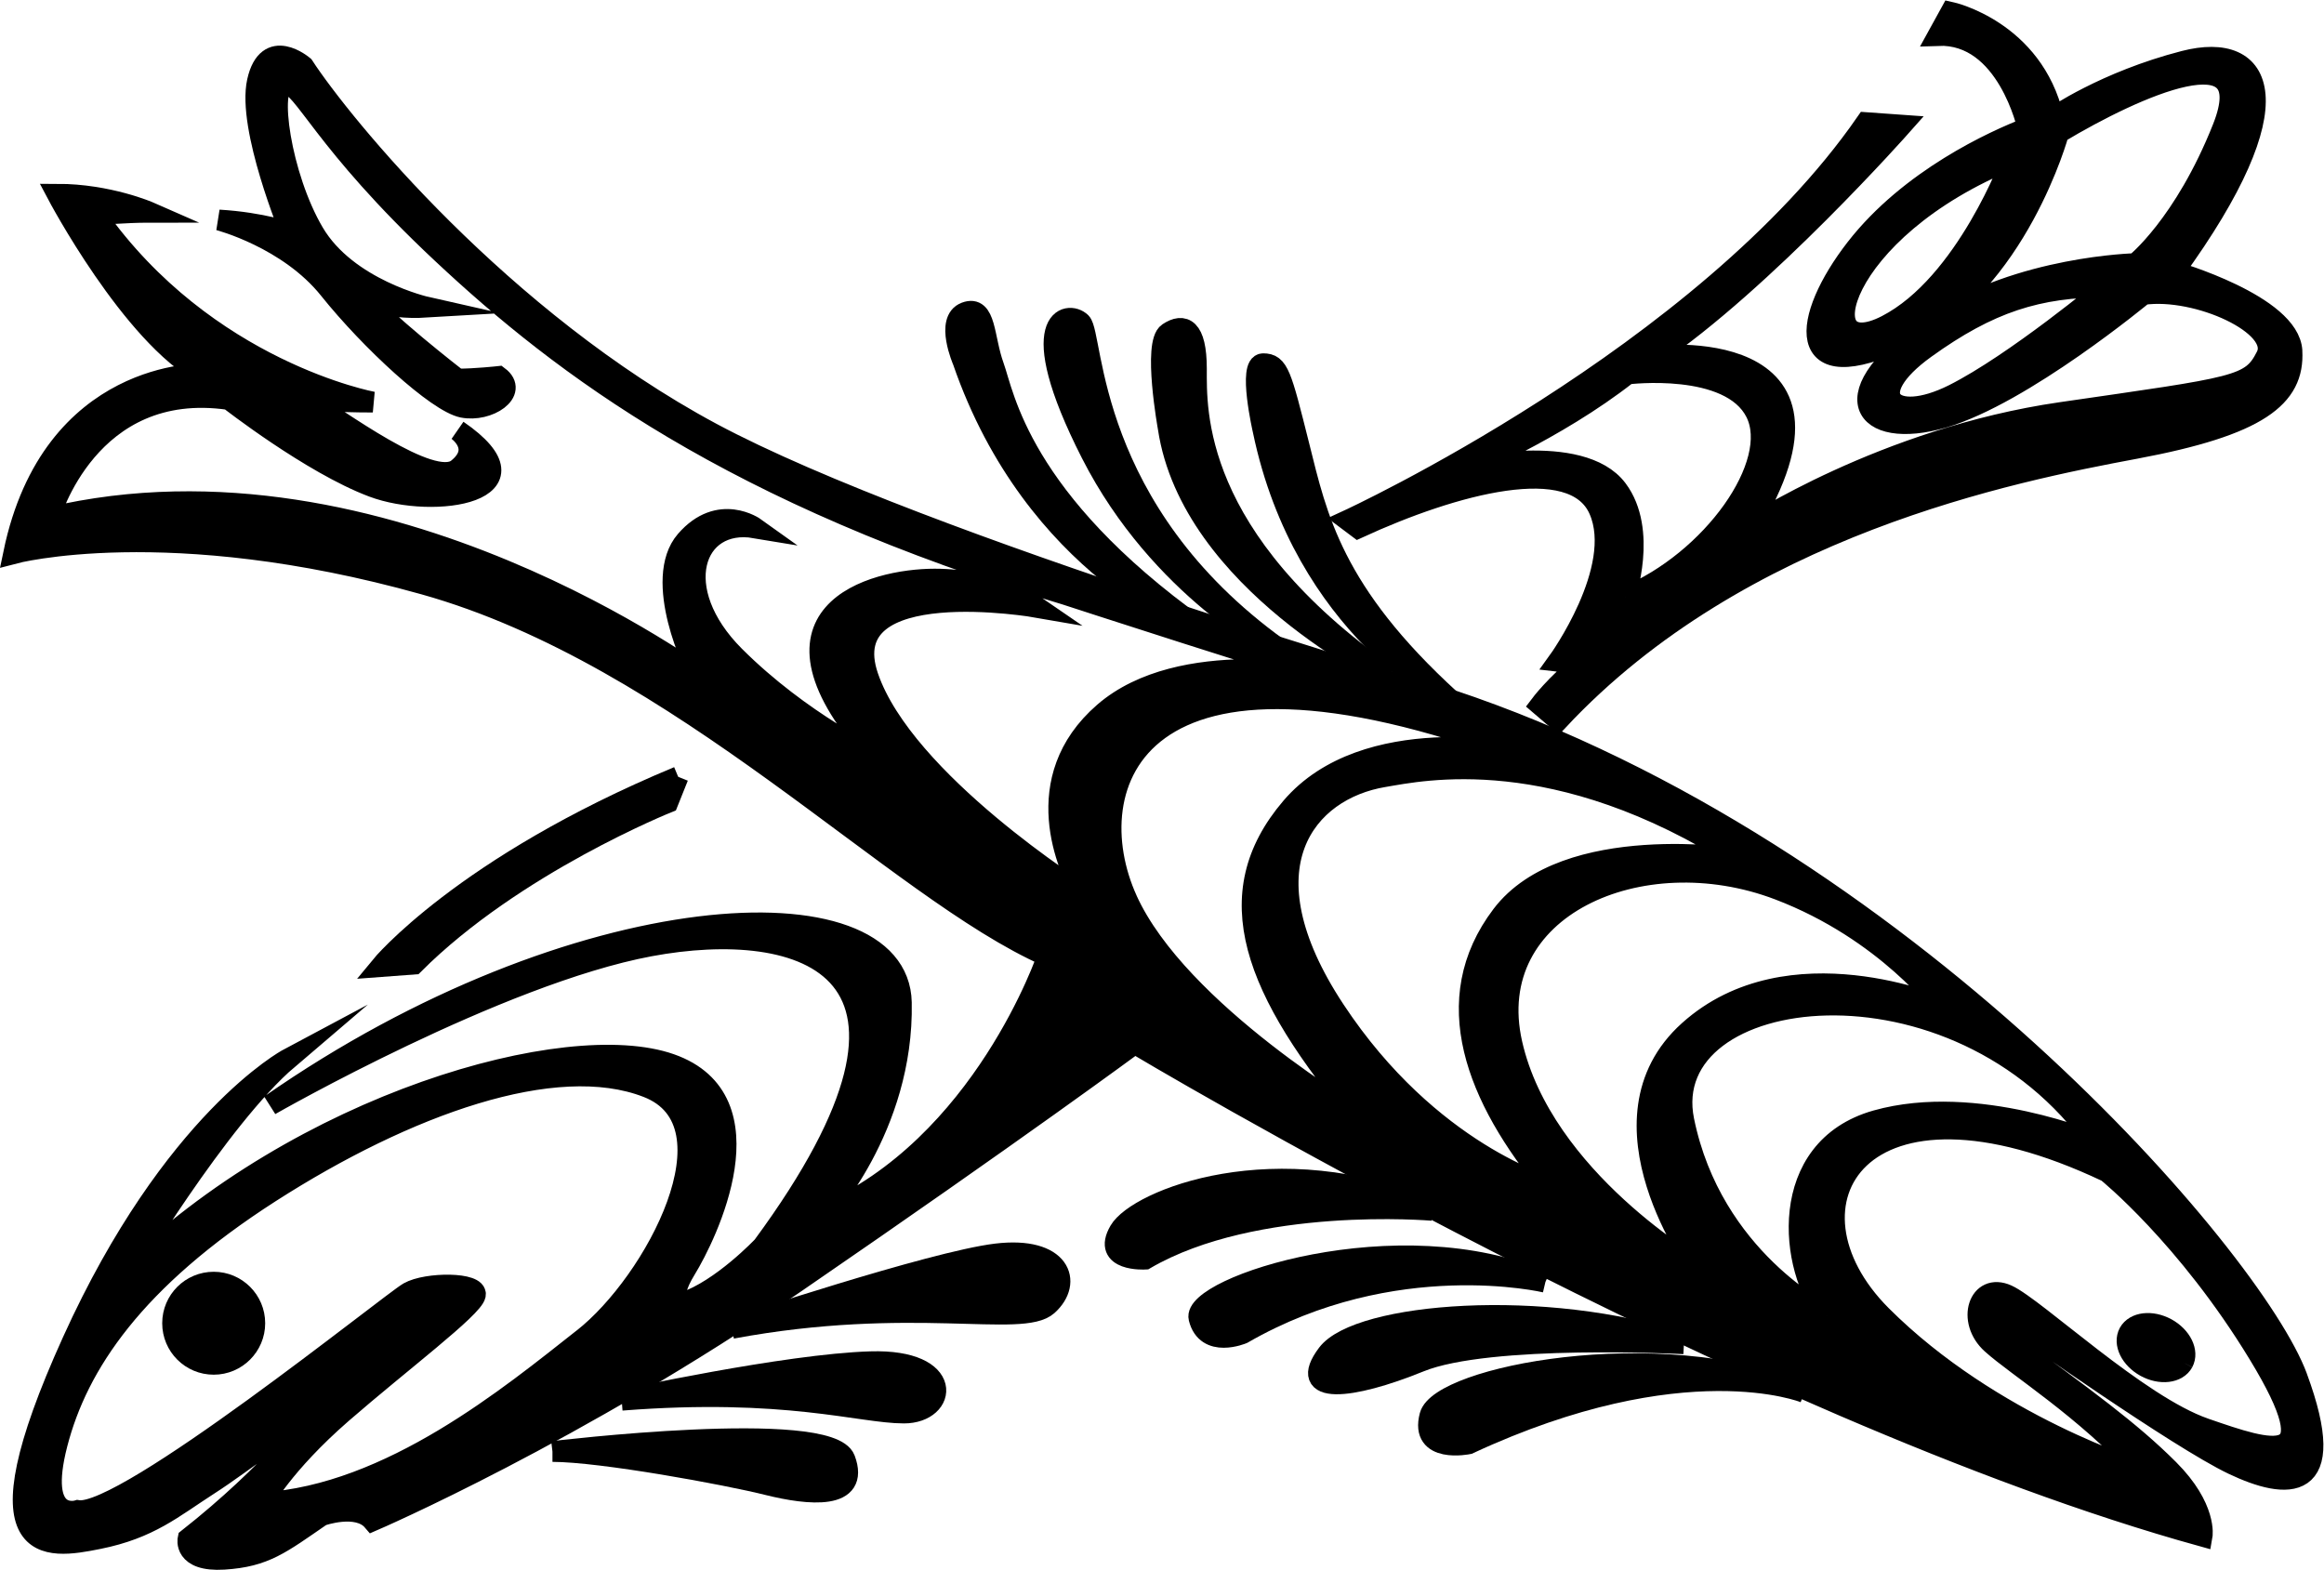 <?xml version="1.0" encoding="UTF-8" standalone="no"?>
<svg
   xmlns:dc="http://purl.org/dc/elements/1.1/"
   xmlns:cc="http://creativecommons.org/ns#"
   xmlns:rdf="http://www.w3.org/1999/02/22-rdf-syntax-ns#"
   xmlns:svg="http://www.w3.org/2000/svg"
   xmlns="http://www.w3.org/2000/svg"
   xmlns:sodipodi="http://sodipodi.sourceforge.net/DTD/sodipodi-0.dtd"
   xmlns:inkscape="http://www.inkscape.org/namespaces/inkscape"
   version="1.1"
   id="svg2"
   xml:space="preserve"
   width="59.446"
   height="40.158"
   viewBox="0 0 59.446 40.158"
   sodipodi:docname="vectorian106.pdf"><defs
     id="defs6" /><sodipodi:namedview
     pagecolor="#ffffff"
     bordercolor="#666666"
     borderopacity="1"
     objecttolerance="10"
     gridtolerance="10"
     guidetolerance="10"
     inkscape:pageopacity="0"
     inkscape:pageshadow="2"
     inkscape:window-width="640"
     inkscape:window-height="480"
     id="namedview4" /><g
     id="g10"
     inkscape:groupmode="layer"
     inkscape:label="vectorian106"
     transform="matrix(1.333,0,0,-1.333,-0.701,39.953)"><g
       id="g12"
       transform="translate(72,-42.262)"><g
         id="g14"
         transform="translate(-71.18,42.308)"><g
           id="g16"><g
             id="g18"><path
               d="m 12.719,15.019 -0.197,-0.492 c 0,0 -2.953,-1.182 -4.874,-3.102 L 7.008,11.377 c 0,0 1.574,1.921 5.711,3.643"
               style="fill:#000000;fill-opacity:1;fill-rule:nonzero;stroke:#000000;stroke-width:0.399;stroke-linecap:butt;stroke-linejoin:miter;stroke-miterlimit:10;stroke-dasharray:none;stroke-opacity:1"
               id="path20" /><path
               d="m 4.595,4.533 c 0,-0.435 -0.354,-0.788 -0.788,-0.788 -0.436,0 -0.789,0.352 -0.789,0.788 0,0.436 0.353,0.788 0.789,0.788 0.434,0 0.788,-0.352 0.788,-0.788"
               style="fill:#000000;fill-opacity:1;fill-rule:nonzero;stroke:#000000;stroke-width:0.399;stroke-linecap:butt;stroke-linejoin:miter;stroke-miterlimit:10;stroke-dasharray:none;stroke-opacity:1"
               id="path22" /><path
               d="m 22.713,17.876 c 0,0 -3.151,1.131 -4.529,5.121 0,0 -0.344,0.788 0.049,0.934 0.395,0.148 0.345,-0.492 0.541,-1.033 0.197,-0.542 0.493,-2.56 3.939,-5.022"
               style="fill:#000000;fill-opacity:1;fill-rule:nonzero;stroke:#000000;stroke-width:0.399;stroke-linecap:butt;stroke-linejoin:miter;stroke-miterlimit:10;stroke-dasharray:none;stroke-opacity:1"
               id="path24" /><path
               d="m 24.239,17.482 c 0,0 -2.264,1.132 -3.593,3.741 -1.329,2.611 -0.444,2.757 -0.197,2.512 0.246,-0.246 0.098,-3.594 3.79,-6.252"
               style="fill:#000000;fill-opacity:1;fill-rule:nonzero;stroke:#000000;stroke-width:0.399;stroke-linecap:butt;stroke-linejoin:miter;stroke-miterlimit:10;stroke-dasharray:none;stroke-opacity:1"
               id="path26" /><path
               d="m 26.357,16.94 c 0,0 -3.793,1.822 -4.234,4.776 0,0 -0.295,1.624 0,1.821 0.295,0.197 0.541,0.099 0.541,-0.688 0,-0.788 -0.1,-3.248 3.693,-5.908"
               style="fill:#000000;fill-opacity:1;fill-rule:nonzero;stroke:#000000;stroke-width:0.399;stroke-linecap:butt;stroke-linejoin:miter;stroke-miterlimit:10;stroke-dasharray:none;stroke-opacity:1"
               id="path28" /><path
               d="m 27.539,16.497 c 0,0 -2.806,1.379 -3.595,5.169 0,0 -0.295,1.28 0,1.28 0.295,0 0.344,-0.196 0.69,-1.575 0.344,-1.378 0.641,-2.807 2.905,-4.874"
               style="fill:#000000;fill-opacity:1;fill-rule:nonzero;stroke:#000000;stroke-width:0.399;stroke-linecap:butt;stroke-linejoin:miter;stroke-miterlimit:10;stroke-dasharray:none;stroke-opacity:1"
               id="path30" /><path
               d="m 30.887,18.466 c 0,0 0.443,1.28 -0.148,2.067 -0.697,0.93 -2.955,0.394 -2.955,0.394 0,0 1.772,0.738 3.151,1.822 0,0 1.97,0.246 2.463,-0.739 0.492,-0.984 -0.838,-2.856 -2.511,-3.545 m 6.302,3.888 c -1.182,-0.59 -1.773,0 -0.542,0.887 1.23,0.886 2.166,1.182 3.495,1.182 0,0 -1.772,-1.477 -2.953,-2.069 m -1.28,1.33 c -1.527,-0.788 -0.986,1.822 2.412,3.2 0,0 -0.886,-2.412 -2.412,-3.2 m 7.778,-0.493 c -0.049,0.887 -2.264,1.526 -2.264,1.526 2.363,3.251 1.724,4.432 0.197,4.038 -1.527,-0.394 -2.511,-1.083 -2.511,-1.083 -0.393,1.674 -1.97,2.02 -1.97,2.02 l -0.245,-0.445 c 1.329,0.051 1.723,-1.772 1.723,-1.772 -0.639,-0.245 -2.264,-0.984 -3.298,-2.314 -1.033,-1.329 -1.23,-2.757 0.935,-1.723 2.167,1.034 2.955,3.939 2.955,3.939 1.477,0.885 3.89,1.969 3.151,0.098 C 41.619,25.605 40.683,24.867 40.683,24.867 c 0,0 -2.215,-0.05 -3.84,-1.133 -2.082,-1.387 -1.378,-2.264 0.148,-1.822 1.527,0.443 3.841,2.363 3.841,2.363 1.033,0.148 2.659,-0.591 2.363,-1.182 -0.297,-0.59 -0.542,-0.59 -3.939,-1.083 -3.397,-0.492 -6.006,-2.216 -6.006,-2.216 2.313,3.791 -1.822,3.299 -1.822,3.299 2.116,1.428 4.774,4.431 4.774,4.431 l -0.688,0.049 c -3.102,-4.481 -9.945,-7.631 -9.945,-7.631 l 0.197,-0.148 c 1.822,0.838 4.136,1.477 4.627,0.345 0.494,-1.132 -0.787,-2.903 -0.787,-2.903 l 0.442,-0.051 c -0.492,-0.394 -0.788,-0.788 -0.788,-0.788 l 0.345,-0.295 c 3.496,3.742 8.715,4.776 11.078,5.218 2.363,0.443 3.053,0.985 3.003,1.871"
               style="fill:#000000;fill-opacity:1;fill-rule:nonzero;stroke:#000000;stroke-width:0.399;stroke-linecap:butt;stroke-linejoin:miter;stroke-miterlimit:10;stroke-dasharray:none;stroke-opacity:1"
               id="path32" /><path
               d="m 34.332,3.204 c 0,0 -2.314,0.935 -6.448,-0.986 0,0 -0.936,-0.195 -0.739,0.542 0.197,0.738 4.331,1.575 7.187,0.443"
               style="fill:#000000;fill-opacity:1;fill-rule:nonzero;stroke:#000000;stroke-width:0.399;stroke-linecap:butt;stroke-linejoin:miter;stroke-miterlimit:10;stroke-dasharray:none;stroke-opacity:1"
               id="path34" /><path
               d="m 32.019,4.139 c 0,0 -3.742,0.197 -5.071,-0.345 -1.33,-0.541 -2.363,-0.64 -1.772,0.148 0.59,0.788 4.185,1.084 6.843,0.197"
               style="fill:#000000;fill-opacity:1;fill-rule:nonzero;stroke:#000000;stroke-width:0.399;stroke-linecap:butt;stroke-linejoin:miter;stroke-miterlimit:10;stroke-dasharray:none;stroke-opacity:1"
               id="path36" /><path
               d="m 29.36,5.32 c 0,0 -2.904,0.69 -5.81,-0.985 0,0 -0.691,-0.294 -0.837,0.296 -0.149,0.591 3.841,1.919 6.646,0.689"
               style="fill:#000000;fill-opacity:1;fill-rule:nonzero;stroke:#000000;stroke-width:0.399;stroke-linecap:butt;stroke-linejoin:miter;stroke-miterlimit:10;stroke-dasharray:none;stroke-opacity:1"
               id="path38" /><path
               d="m 27.193,6.699 c 0,0 -3.397,0.296 -5.513,-0.936 0,0 -0.837,-0.049 -0.492,0.542 0.343,0.591 3.003,1.675 6.006,0.394"
               style="fill:#000000;fill-opacity:1;fill-rule:nonzero;stroke:#000000;stroke-width:0.399;stroke-linecap:butt;stroke-linejoin:miter;stroke-miterlimit:10;stroke-dasharray:none;stroke-opacity:1"
               id="path40" /><path
               d="m 10.307,2.071 c 0,0 5.316,0.64 5.612,-0.147 0.295,-0.788 -0.69,-0.689 -1.477,-0.493 -0.789,0.198 -3.199,0.641 -4.135,0.641"
               style="fill:#000000;fill-opacity:1;fill-rule:nonzero;stroke:#000000;stroke-width:0.399;stroke-linecap:butt;stroke-linejoin:miter;stroke-miterlimit:10;stroke-dasharray:none;stroke-opacity:1"
               id="path42" /><path
               d="m 11.636,3.056 c 0,0 3.151,0.689 4.775,0.738 1.626,0.05 1.477,-0.984 0.641,-0.984 -0.837,0 -2.264,0.492 -5.416,0.246"
               style="fill:#000000;fill-opacity:1;fill-rule:nonzero;stroke:#000000;stroke-width:0.399;stroke-linecap:butt;stroke-linejoin:miter;stroke-miterlimit:10;stroke-dasharray:none;stroke-opacity:1"
               id="path44" /><path
               d="m 13.752,4.435 c 0,0 3.84,1.28 5.072,1.428 1.23,0.148 1.477,-0.542 0.984,-0.985 C 19.316,4.435 17.198,5.075 13.752,4.435"
               style="fill:#000000;fill-opacity:1;fill-rule:nonzero;stroke:#000000;stroke-width:0.399;stroke-linecap:butt;stroke-linejoin:miter;stroke-miterlimit:10;stroke-dasharray:none;stroke-opacity:1"
               id="path46" /><path
               d="m 41.597,3.782 c -0.111,-0.202 -0.434,-0.241 -0.72,-0.084 -0.285,0.157 -0.428,0.447 -0.318,0.651 0.112,0.202 0.433,0.24 0.72,0.084 0.286,-0.157 0.427,-0.447 0.318,-0.651"
               style="fill:#000000;fill-opacity:1;fill-rule:nonzero;stroke:#000000;stroke-width:0.399;stroke-linecap:butt;stroke-linejoin:miter;stroke-miterlimit:10;stroke-dasharray:none;stroke-opacity:1"
               id="path48" /><path
               d="M 42.013,2.514 C 40.733,2.957 38.763,4.829 38.222,5.075 37.68,5.32 37.434,4.582 37.927,4.139 38.419,3.696 39.699,2.909 40.831,1.678 c 0,0 -2.905,0.886 -5.023,3.003 -2.116,2.117 -0.442,5.022 4.333,2.757 0,0 1.527,-1.23 2.905,-3.496 1.378,-2.264 0.246,-1.87 -1.034,-1.428 m -7.238,2.167 c 0,0 -2.215,1.083 -2.757,3.742 -0.542,2.658 5.22,3.397 7.929,-0.443 0,0 -2.315,0.984 -4.236,0.443 C 33.792,7.881 34.037,5.568 34.775,4.681 M 28.719,9.9 c -0.591,2.61 2.471,3.963 5.121,2.953 2.068,-0.788 3.15,-2.264 3.15,-2.264 0,0 -2.953,1.28 -4.873,-0.443 -1.921,-1.723 0.197,-4.578 0.197,-4.578 0,0 -3.004,1.722 -3.595,4.332 m -3.398,0.64 c -1.822,2.757 -0.541,4.234 0.936,4.48 0.729,0.122 3.298,0.69 6.844,-1.576 0,0 -3.348,0.542 -4.578,-1.083 -1.232,-1.626 -0.492,-3.496 0.935,-5.218 0,0 -2.315,0.639 -4.137,3.397 m -3.986,2.117 c -0.986,2.167 0.097,5.613 7.581,2.806 0,0 -3.003,0.641 -4.431,-1.033 -1.429,-1.673 -0.74,-3.495 1.377,-6.006 0,0 -3.545,2.067 -4.528,4.234 M 10.896,4.238 C 9.518,3.154 7.204,1.235 4.742,1.087 c 0,0 0.394,0.738 1.526,1.723 C 7.401,3.794 8.78,4.829 8.828,5.075 8.878,5.32 7.893,5.32 7.549,5.124 7.204,4.927 2.084,0.791 1.197,0.939 c 0,0 -0.788,-0.247 -0.394,1.279 0.394,1.527 1.477,3.151 4.087,4.826 2.61,1.674 5.466,2.708 7.238,2.018 1.773,-0.688 0.148,-3.742 -1.232,-4.825 M 43.785,3.499 c -0.837,2.264 -7.533,10.093 -16.246,12.998 0,0 -10.142,2.954 -14.18,5.121 -4.037,2.167 -7.089,5.907 -7.829,7.04 0,0 -0.688,0.591 -0.885,-0.295 -0.197,-0.887 0.64,-2.906 0.64,-2.906 0,0 -0.542,0.197 -1.378,0.247 0,0 1.329,-0.344 2.117,-1.33 0.788,-0.984 2.068,-2.165 2.56,-2.264 0.492,-0.098 1.084,0.295 0.689,0.591 0,0 -0.443,-0.049 -0.787,-0.049 0,0 -1.527,1.182 -1.775,1.576 0,0 0.346,-0.247 1.183,-0.197 0,0 -1.527,0.344 -2.166,1.427 -0.64,1.084 -0.886,2.856 -0.542,2.856 0.344,0 0.691,-1.083 3.003,-3.249 2.313,-2.167 5.564,-4.629 11.965,-6.548 0,0 4.381,-1.428 5.022,-1.575 0,0 -2.807,0.591 -4.285,-0.69 -1.476,-1.28 -0.688,-3.003 -0.394,-3.495 0,0 -3.446,2.167 -4.134,4.185 -0.689,2.018 3.249,1.329 3.249,1.329 0,0 -0.788,0.542 -1.97,0.542 -1.181,0 -3.643,-0.641 -1.083,-3.447 0,0 -1.477,0.69 -2.757,1.969 -1.28,1.28 -0.788,2.66 0.393,2.462 0,0 -0.688,0.493 -1.329,-0.247 -0.639,-0.737 0.148,-2.461 0.296,-2.608 0.148,-0.148 -6.056,4.578 -12.506,3.053 0,0 0.74,2.658 3.447,2.264 0,0 1.576,-1.231 2.757,-1.675 1.182,-0.443 3.348,-0.098 1.626,1.084 0,0 0.492,-0.345 0,-0.739 -0.493,-0.394 -2.315,0.984 -2.906,1.33 0,0 0.542,-0.049 1.28,-0.049 0,0 -3.2,0.589 -5.316,3.594 0,0 0.589,0.049 1.033,0.049 0,0 -0.788,0.346 -1.774,0.346 0,0 1.429,-2.708 2.807,-3.447 0,0 -2.906,0.098 -3.643,-3.447 0,0 2.954,0.788 7.877,-0.591 4.923,-1.379 9.059,-5.86 11.963,-7.139 0,0 -1.23,-3.643 -4.332,-4.973 0,0 1.575,1.674 1.527,4.086 -0.05,2.412 -6.253,2.118 -12.113,-1.968 0,0 4.382,2.51 7.287,3.052 2.905,0.541 6.154,-0.345 2.167,-5.76 0,0 -0.788,-0.837 -1.525,-1.084 0,0 -0.346,0 0.047,0.641 0.394,0.64 1.675,3.249 -0.294,3.938 -1.97,0.691 -7.089,-0.739 -10.487,-4.086 0,0 1.822,3.052 3.151,4.185 0,0 -2.216,-1.182 -4.136,-5.416 C -0.821,-0.045 0.607,0.2 1.591,0.397 2.577,0.594 3.019,0.988 3.708,1.431 c 0.691,0.443 1.723,1.281 2.068,1.379 0,0 -0.836,-1.132 -2.462,-2.413 0,0 -0.098,-0.442 0.69,-0.393 0.787,0.05 1.083,0.295 1.871,0.837 0,0 0.689,0.246 0.984,-0.099 0,0 3.89,1.675 8.124,4.578 4.234,2.906 6.498,4.58 6.498,4.58 0,0 11.768,-7.041 20.482,-9.453 0,0 0.098,0.541 -0.641,1.28 -0.738,0.739 -1.624,1.378 -3.101,2.462 0,0 -0.098,0.542 0.098,0.393 0.198,-0.147 3.201,-2.264 4.235,-2.757 1.034,-0.492 2.067,-0.589 1.23,1.675"
               style="fill:#000000;fill-opacity:1;fill-rule:nonzero;stroke:#000000;stroke-width:0.399;stroke-linecap:butt;stroke-linejoin:miter;stroke-miterlimit:10;stroke-dasharray:none;stroke-opacity:1"
               id="path50" /></g></g></g></g></g></svg>
